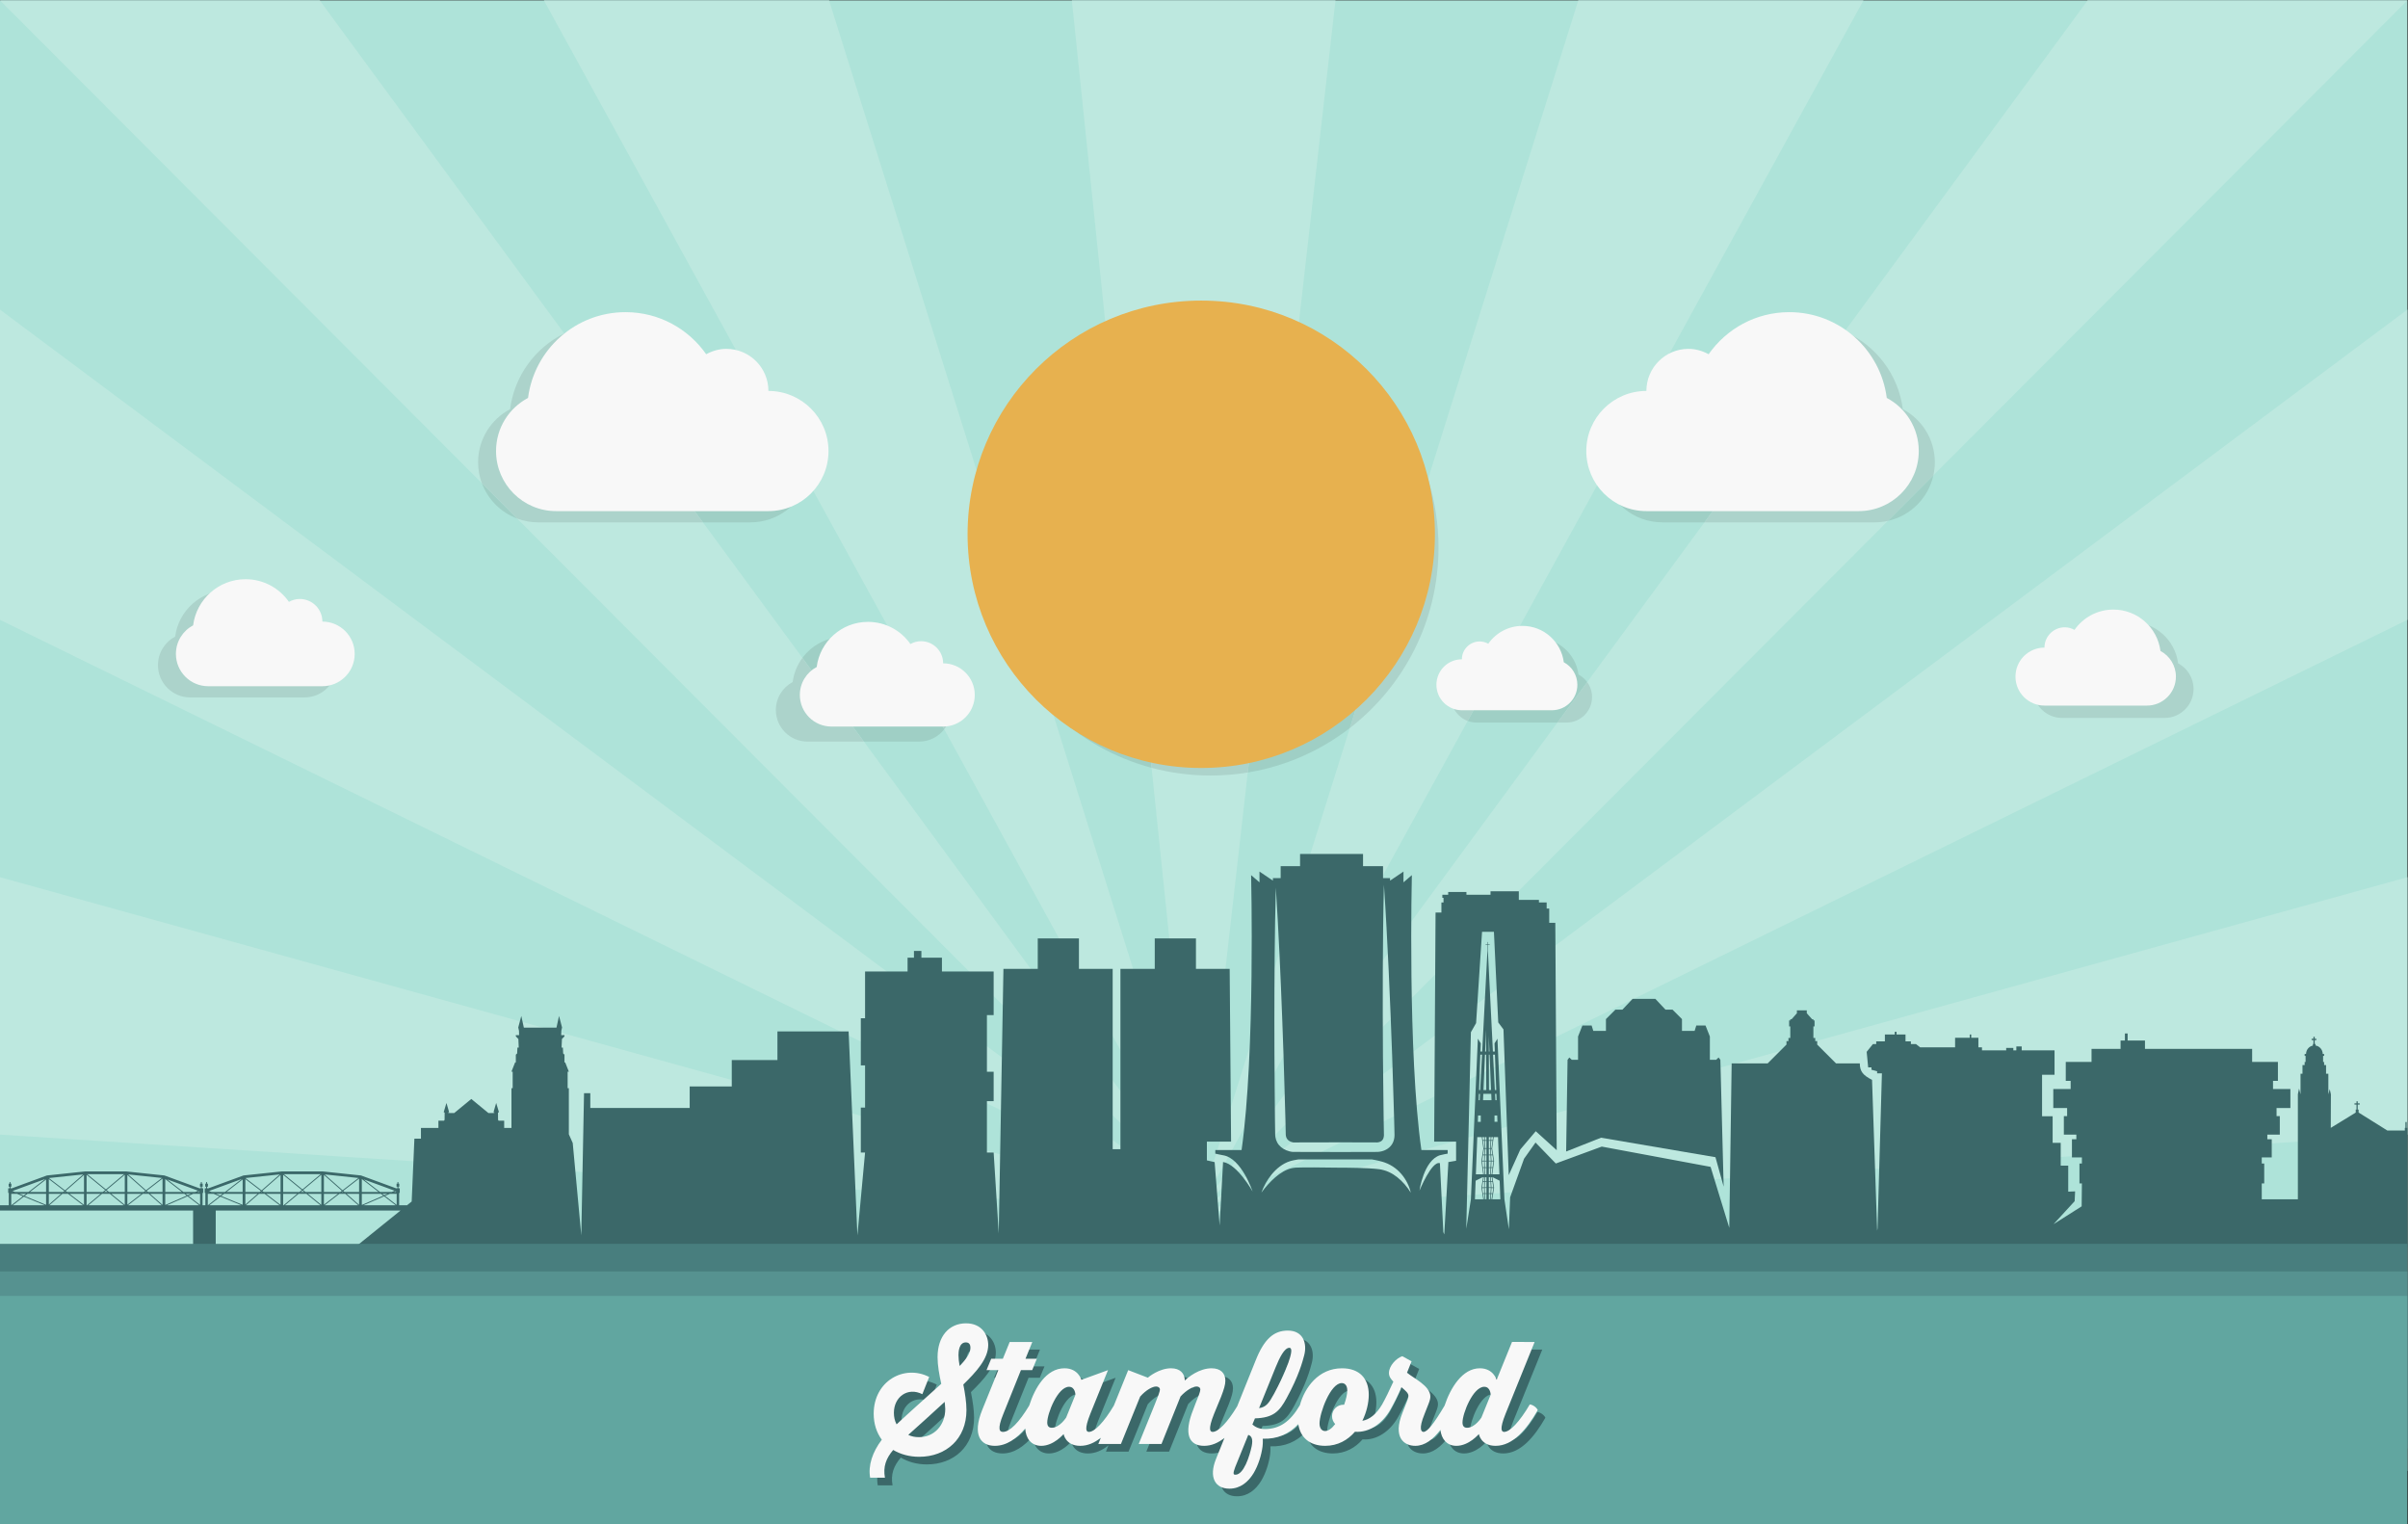 <?xml version="1.0" encoding="UTF-8" standalone="no"?>
<svg
   xmlns:dc="http://purl.org/dc/elements/1.1/"
   xmlns:cc="http://creativecommons.org/ns#"
   xmlns:rdf="http://www.w3.org/1999/02/22-rdf-syntax-ns#"
   xmlns:svg="http://www.w3.org/2000/svg"
   xmlns="http://www.w3.org/2000/svg"
   viewBox="0 0 2106.693 1333.333"
   height="1333.333"
   width="2106.693"
   xml:space="preserve"
   id="svg2"
   version="1.1"><rect x="0" y="0" width="2106.693" height="1333.333" fill="#333333" stroke="none"/><defs
     id="defs6" /><g
     transform="matrix(1.333,0,0,-1.333,0,1333.333)"
     id="g10"><g
       transform="scale(0.1)"
       id="g12"><path
         id="path14"
         style="fill:#aee3d9;fill-opacity:1;fill-rule:nonzero;stroke:none"
         d="m 0,350.609 h 15800 v 9649.39 H 0 Z" /><path
         id="path16"
         style="fill:#bde8df;fill-opacity:1;fill-rule:nonzero;stroke:none"
         d="m 7928.5,2064.82 -2.85,-0.77 -7.41,10.06 4.07,2 6.19,-11.29 m -10.75,-2.98 -9.71,7.25 5.26,2.58 8.65,-8.66 -4.2,-1.17 m -17.76,-4.92 -10.75,2.97 10.75,5.27 10.75,-5.27 -10.75,-2.97 m -21.97,6.09 8.66,8.66 5.27,-2.58 -9.74,-7.25 -4.19,1.17 m -6.56,1.81 6.21,11.29 4.06,-2 -7.4,-10.06 -2.87,0.77 m -7.86,2.19 1.71,15.16 6.24,-3.08 -4.12,-13.13 -3.83,1.05 m 5.54,48.91 10.65,-10.64 -3.85,-12.23 -8.65,6.46 1.85,16.41 m 5.37,47.21 14.92,-27.15 -4.98,-15.81 -12.84,17.46 2.9,25.5 m 31.06,-56.55 -5.58,-7.61 -5.6,7.61 5.6,10.18 5.58,-10.18 m -16.9,-23.02 -4.9,3.67 4.98,9.06 5.32,-5.33 -5.4,-7.4 m 11.32,1.47 5.67,-5.66 -5.67,-4.26 -5.68,4.26 5.68,5.66 m 16.2,2.2 -4.88,-3.67 -5.41,7.4 5.32,5.33 4.97,-9.06 m 4,18.05 L 15800,10000 H 13701.6 L 7915.53,2120.17 7910.55,2135.98 12230.2,10000 H 10358.7 L 7899.99,2169.64 7881.82,2227.46 8765.14,10000 H 7034.82 L 7822.89,2415.2 5441.31,10000 H 3569.74 l 4273.4,-7779.74 5.3,-51.1 L 2098.38,10000 H 0 l 7852.22,-7867.11 2.49,-23.98 L 0,7970.64 V 5934.88 L 7857.07,2086.19 7858.92,2068.3 0,4246 V 2556.82 l 7860.71,-505.61 0.52,-5.02 0.55,4.96 0.97,-0.1 -1.52,-4.86 2.64,4.82 0.85,-0.06 -3.49,-4.76 4.67,4.67 1.47,-0.08 -6.14,-4.59 9,4.41 5.6,-0.38 -14.6,-4.03 38.76,2.5 38.77,-2.5 -14.6,4.03 5.59,0.38 9.01,-4.41 -6.15,4.59 1.47,0.08 4.68,-4.67 -3.51,4.76 0.84,0.06 2.67,-4.82 -1.55,4.86 7862.79,505.77 V 4246 l -7867.45,-2180.04 -4.11,13.13 7871.56,3855.79 v 2035.76 l -7875.96,-5877.59 -3.85,12.23" /><path
         id="path18"
         style="fill:#9fcfc5;fill-opacity:1;fill-rule:nonzero;stroke:none"
         d="m 8189.31,4933.13 325.05,2860.24 c 407.51,-167.83 724.61,-510.43 858.03,-934.46 L 8859.4,5225.15 c -191.75,-148.26 -420.57,-251.03 -670.09,-292.02 m -631.22,30.66 c -248.37,66.3 -471.29,194.91 -651,368.04 l -429.85,1368.98 c 90.19,456.95 388.42,839.08 791.93,1043.73 l 288.92,-2780.75" /><path
         id="path20"
         style="fill:#acd3cb;fill-opacity:1;fill-rule:nonzero;stroke:none"
         d="m 7945.01,4913.28 c -133.8,0 -263.51,17.57 -386.92,50.51 l -288.92,2780.75 c 202.99,102.96 432.65,160.99 675.84,160.99 201.57,0 393.86,-39.88 569.35,-112.16 L 8189.31,4933.13 c -79.51,-13.06 -161.09,-19.85 -244.3,-19.85 m 914.39,311.87 512.99,1633.76 c 44.65,-141.9 68.71,-292.89 68.71,-449.54 0,-481.93 -227.83,-910.6 -581.7,-1184.22 m -1952.31,106.68 c -282.49,272.14 -458.22,654.31 -458.22,1077.54 0,99.71 9.76,197.19 28.37,291.44 l 429.85,-1368.98" /><path
         id="path22"
         style="fill:#e7b14f;fill-opacity:1;fill-rule:nonzero;stroke:none"
         d="m 9417.58,6496.4 c 0,-846.99 -686.65,-1533.57 -1533.57,-1533.57 -846.95,0 -1533.59,686.58 -1533.59,1533.57 0,846.98 686.64,1533.6 1533.59,1533.6 846.92,0 1533.57,-686.62 1533.57,-1533.6" /><path
         id="path24"
         style="fill:#9fcfc5;fill-opacity:1;fill-rule:nonzero;stroke:none"
         d="m 11186.4,6574.68 h -275.5 c -191.9,0 -351.8,137.11 -387.1,318.73 l 243.3,442.88 c 44.5,17.47 93,27.06 143.8,27.06 0,152.44 123.6,276.03 276,276.03 48.3,0 93,-13.49 132.4,-35.23 116.8,166.85 310.1,276.21 529.2,276.21 91.6,0 178.6,-19.05 257.5,-53.41 l -919.6,-1252.27 m 1204.2,9.49 298.6,299.18 c -32.9,-148.76 -149.9,-265.95 -298.6,-299.18" /><path
         id="path26"
         style="fill:#acd3cb;fill-opacity:1;fill-rule:nonzero;stroke:none"
         d="m 12304.2,6574.68 h -1117.8 l 919.6,1252.27 c 204.1,-88.95 353.1,-280.48 382.6,-509.47 124.8,-66.18 210,-197.31 210,-348.47 0,-29.42 -3.3,-58.08 -9.4,-85.66 l -298.6,-299.18 c -27.8,-6.22 -56.7,-9.49 -86.4,-9.49 m -1780.4,318.73 c -4.7,24.47 -7.2,49.74 -7.2,75.6 0,167.03 103.8,309.81 250.5,367.28 l -243.3,-442.88" /><path
         id="path28"
         style="fill:#9fcfc5;fill-opacity:1;fill-rule:nonzero;stroke:none"
         d="m 4925.51,6574.68 h -311.97 l -910.27,1239.66 c 85.82,42.28 182.42,66.02 284.61,66.02 219.13,0 412.44,-109.36 529.23,-276.21 39.46,21.74 84.14,35.23 132.36,35.23 152.45,0 276.04,-123.59 276.04,-276.03 34.37,0 67.71,-4.4 99.5,-12.67 l 276,-502.46 c -51.02,-158.69 -199.86,-273.54 -375.5,-273.54 m -1531.53,24.9 c -106.84,39.99 -191.69,124.98 -231.48,231.92 l 231.48,-231.92" /><path
         id="path30"
         style="fill:#acd3cb;fill-opacity:1;fill-rule:nonzero;stroke:none"
         d="M 4613.54,6574.68 H 3532.19 c -48.62,0 -95.2,8.8 -138.21,24.9 L 3162.5,6831.5 c -15.93,42.81 -24.64,89.15 -24.64,137.51 0,151.16 85.13,282.29 209.98,348.47 28.14,218.7 165.35,403.23 355.43,496.86 l 910.27,-1239.66 m 687.47,273.54 -276,502.46 c 169.61,-44.09 294.84,-198.27 294.84,-381.67 0,-42.14 -6.6,-82.72 -18.84,-120.79" /><path
         id="path32"
         style="fill:#9fcfc5;fill-opacity:1;fill-rule:nonzero;stroke:none"
         d="M 6032.69,5136.06 H 5669.9 l -403.4,549.38 c 61.83,83.47 160.97,137.61 272.89,137.61 115.26,0 216.97,-57.56 278.43,-145.34 20.76,11.43 44.26,18.53 69.65,18.53 18.13,0 35.48,-3.32 51.47,-9.38 l 258.14,-469.94 c -37.94,-49.18 -97.47,-80.86 -164.39,-80.86" /><path
         id="path34"
         style="fill:#acd3cb;fill-opacity:1;fill-rule:nonzero;stroke:none"
         d="m 5669.9,5136.06 h -370.29 c -114.56,0 -207.47,92.88 -207.47,207.46 0,79.55 44.79,148.53 110.49,183.37 7.58,58.89 30.18,113.07 63.87,158.55 l 403.4,-549.38 m 527.18,80.86 -258.14,469.94 c 54.8,-20.78 93.75,-73.76 93.75,-135.85 114.58,0 207.49,-92.89 207.49,-207.49 0,-47.66 -16.08,-91.57 -43.1,-126.6" /><path
         id="path36"
         style="fill:#acd3cb;fill-opacity:1;fill-rule:nonzero;stroke:none"
         d="M 14206.4,5291.13 H 13534 c -105,0 -190.3,85.2 -190.3,190.3 0,105.1 85.3,190.3 190.3,190.3 0,73.56 59.7,133.2 133.3,133.2 23.2,0 44.8,-6.5 63.8,-16.99 56.4,80.51 149.7,133.3 255.4,133.3 158.6,0 289.2,-118.47 308.9,-271.63 60.2,-31.94 101.3,-95.23 101.3,-168.18 0,-105.1 -85.2,-190.3 -190.3,-190.3" /><path
         id="path38"
         style="fill:#acd3cb;fill-opacity:1;fill-rule:nonzero;stroke:none"
         d="m 1998.12,5425.69 h -749.26 c -117.1,0 -212.06,94.93 -212.06,212.05 0,81.29 45.78,151.8 112.93,187.39 21.95,170.69 167.5,302.69 344.18,302.69 117.83,0 221.78,-58.82 284.58,-148.53 21.22,11.68 45.24,18.93 71.19,18.93 81.97,0 148.44,-66.45 148.44,-148.43 117.1,0 212.04,-94.94 212.04,-212.05 0,-117.12 -94.94,-212.05 -212.04,-212.05" /><path
         id="path40"
         style="fill:#f8f8f8;fill-opacity:1;fill-rule:nonzero;stroke:none"
         d="m 12383.2,7391.22 c -40.8,317.43 -311.5,562.88 -640,562.88 -219.1,0 -412.4,-109.36 -529.2,-276.21 -39.5,21.73 -84.2,35.22 -132.4,35.22 -152.4,0 -276,-123.58 -276,-276.03 -217.8,0 -394.4,-176.56 -394.4,-394.34 0,-217.78 176.6,-394.33 394.4,-394.33 h 1393.3 c 217.8,0 394.3,176.55 394.3,394.33 0,151.16 -85.1,282.3 -210,348.48" /><path
         id="path42"
         style="fill:#f8f8f8;fill-opacity:1;fill-rule:nonzero;stroke:none"
         d="m 5043.24,7437.08 c 0,152.45 -123.58,276.03 -276.03,276.03 -48.23,0 -92.91,-13.49 -132.37,-35.22 -116.78,166.85 -310.09,276.21 -529.22,276.21 -328.56,0 -599.21,-245.45 -640.04,-562.88 -124.86,-66.18 -209.98,-197.32 -209.98,-348.48 0,-217.78 176.55,-394.33 394.33,-394.33 h 1393.31 c 217.79,0 394.35,176.55 394.35,394.33 0,217.78 -176.56,394.34 -394.35,394.34" /><path
         id="path44"
         style="fill:#f8f8f8;fill-opacity:1;fill-rule:nonzero;stroke:none"
         d="m 6190.1,5649.59 c 0,80.21 -64.99,145.23 -145.21,145.23 -25.39,0 -48.9,-7.1 -69.66,-18.53 -61.45,87.79 -163.16,145.34 -278.43,145.34 -172.89,0 -315.27,-129.16 -336.76,-296.16 -65.69,-34.84 -110.48,-103.82 -110.48,-183.37 0,-114.57 92.89,-207.47 207.47,-207.47 h 733.07 c 114.59,0 207.49,92.9 207.49,207.47 0,114.6 -92.9,207.49 -207.49,207.49" /><path
         id="path46"
         style="fill:#f8f8f8;fill-opacity:1;fill-rule:nonzero;stroke:none"
         d="m 14179.5,5730.71 c -19.7,153.17 -150.3,271.62 -308.9,271.62 -105.7,0 -199,-52.77 -255.3,-133.29 -19.1,10.49 -40.6,17 -63.9,17 -73.6,0 -133.2,-59.64 -133.2,-133.21 -105.1,0 -190.3,-85.19 -190.3,-190.3 0,-105.1 85.2,-190.3 190.3,-190.3 h 672.4 c 105.1,0 190.3,85.2 190.3,190.3 0,72.96 -41.1,136.23 -101.4,168.18" /><path
         id="path48"
         style="fill:#f8f8f8;fill-opacity:1;fill-rule:nonzero;stroke:none"
         d="m 2115.85,5923.52 c 0,81.99 -66.47,148.43 -148.44,148.43 -25.94,0 -49.96,-7.25 -71.18,-18.93 -62.8,89.72 -166.76,148.53 -284.59,148.53 -176.68,0 -322.23,-131.99 -344.18,-302.69 -67.14,-35.58 -112.92,-106.1 -112.92,-187.4 0,-117.1 94.94,-212.04 212.05,-212.04 h 749.26 c 117.1,0 212.05,94.94 212.05,212.04 0,117.12 -94.95,212.06 -212.05,212.06" /><path
         id="path50"
         style="fill:#9fcfc5;fill-opacity:1;fill-rule:nonzero;stroke:none"
         d="m 10221.8,5260.99 h -530.81 c -20.46,0 -40.05,3.67 -58.17,10.39 l 241.69,439.98 c 50.16,62.85 127.29,103.22 213.99,103.22 139.3,0 254,-104.08 271.4,-238.65 22.5,-11.95 42,-28.89 56.9,-49.35 l -195,-265.59" /><path
         id="path52"
         style="fill:#acd3cb;fill-opacity:1;fill-rule:nonzero;stroke:none"
         d="m 10281.7,5260.99 h -59.9 l 195,265.59 c 20.2,-27.6 32.1,-61.6 32.1,-98.4 0,-92.34 -74.9,-167.19 -167.2,-167.19 m -648.88,10.39 c -63.66,23.62 -109.03,84.91 -109.03,156.8 0,92.33 74.86,167.19 167.2,167.19 0,64.63 52.38,117.02 116.99,117.02 20.47,0 39.41,-5.71 56.13,-14.92 3.32,4.74 6.79,9.37 10.4,13.89 l -241.69,-439.98" /><path
         id="path54"
         style="fill:#f8f8f8;fill-opacity:1;fill-rule:nonzero;stroke:none"
         d="m 9594.64,5676.06 c 0,64.64 52.39,117.04 117.02,117.04 20.46,0 39.39,-5.73 56.13,-14.94 49.53,70.74 131.49,117.11 224.35,117.11 139.36,0 254.06,-104.07 271.36,-238.64 53,-28.08 89,-83.66 89,-147.75 0,-92.34 -74.8,-167.19 -167.1,-167.19 h -590.76 c -92.33,0 -167.19,74.85 -167.19,167.19 0,92.34 74.86,167.18 167.19,167.18" /><path
         id="path56"
         style="fill:#3b6869;fill-opacity:1;fill-rule:nonzero;stroke:none"
         d="m 9793.76,2132.29 12.15,76 -6.57,40.94 -0.07,2.21 h -0.3 l -4.14,25.75 h 2.13 l 45.59,-22.8 4.58,-122.1 z m -9.52,0 2.23,35.5 8.48,0.02 -5.66,-35.52 z m -12.78,39.92 v 34.88 l 13.03,-0.46 -2.17,-34.38 z m 8.34,-39.92 h -8.34 v 35.47 l 10.58,0.03 z m -23.85,388.35 -9.62,0.21 -1.06,19.51 h 10.68 z m 0,-52.71 h -6.83 l -2.55,48.47 9.38,-0.21 z m 0,-42.19 -9.13,-0.04 2.3,37.8 h 6.83 z m 0,-39.9 h -11.56 l 2.16,35.42 9.4,0.04 z m 0,-43.42 -9.56,0.22 -2.01,38.77 11.57,0.01 z m 0,-46 h -7.18 l -2.16,41.78 9.34,-0.22 z m 0,-46.01 -8.98,0.35 1.68,26.43 h 7.3 z m 0,-38.94 -11.51,-0.4 2.24,35.26 9.27,-0.35 z m 0,-39.24 -9.42,0.02 -2.15,34.38 11.57,0.4 z m 0,-39.94 h -6.89 l -2.23,35.5 9.12,-0.03 z m -16.37,0 -5.67,35.52 8.46,-0.02 2.25,-35.5 z m -59.31,0 4.57,122.1 45.6,22.8 h 3.57 l -4.13,-25.75 h -0.27 l -0.09,-2.21 -6.57,-40.94 12.14,-76 z m 15.3,408.07 h 29.98 l 10.01,-74.64 -12.59,-82.07 11.35,-87.23 h -47.89 z m 5.31,141.95 h 17.71 v -41.39 h -19.25 z m 5.32,141.95 h 7.35 l -2.11,-41.41 h -6.78 z m 9.63,257.25 h 10.93 l -11.9,-232.13 h -7.73 z m 25.01,-541.15 1.03,-19.42 -9.26,0.19 -2.6,19.23 z m -1.1,-72.43 -6.54,48.74 8.9,-0.19 2.58,-48.55 z m 2.63,-42.26 -8.49,-0.04 5.82,37.89 h 4.96 z m -14.59,-39.83 5.76,37.58 0.01,-2.22 8.55,0.05 -2.15,-35.41 z m 12.16,-4.43 1.98,-38.66 -9.19,0.2 -5.01,38.46 z m -1.15,-84.99 -5.47,42.09 8.83,-0.21 2.16,-41.88 z m -4.45,-45.16 4.17,25.93 h 5.69 l -1.67,-26.23 z m 7.76,-79.01 h -8.56 v -2.23 l -5.74,36.04 12.13,0.42 z m -2.11,38.66 -12.19,-0.41 5.82,36.36 8.62,-0.35 z m -4.72,613.35 h 52.13 l 1.77,-41.41 h -55.67 z m 11.07,257.25 h 7.61 l 0.83,-232.13 h -18.43 z m 7.02,163.1 0.51,-142.37 h -6.63 z m 22.26,-142.37 h -4.01 l -0.38,103.75 z m 10.71,-252.86 h -13.8 l -0.84,232.13 h 4.81 z m 12.52,-309.02 -2.58,-19.23 -9.29,-0.19 1.03,19.42 z m 12.71,541.15 8.71,-232.13 h -9.2 l -11.89,232.13 z m 11.21,-298.66 h -8.3 l -2.12,41.41 h 8.86 z m 5.3,-141.93 h -19.27 v 41.39 h 17.73 z m -37.72,-363.73 4.16,-25.93 -8.18,-0.3 -1.67,26.23 z m -3.64,61.11 8.85,0.21 -5.5,-42.09 h -5.51 z m 14.43,43.11 -5.01,-38.46 -9.21,-0.2 2.01,38.66 z m -12.22,4.43 -2.16,35.41 8.54,-0.05 0.01,2.22 5.78,-37.58 z m -4.74,82.09 2.57,48.55 8.91,0.19 -6.54,-48.74 z m 0.02,-4.41 h 4.96 l 5.81,-37.89 -8.5,0.04 z m -1.89,-42.26 2.15,-35.42 h -13 v 35.48 z m -2.56,42.24 2.29,-37.8 -10.58,0.05 v 37.75 z m -8.29,57.12 v 19.74 h 12.12 l -1.05,-19.51 z m 10.83,-4.22 -2.55,-48.47 h -8.28 v 48.25 z m 0.2,-173.76 -11.03,-0.26 v 39.04 l 13.02,-0.01 z m -0.31,-96.31 2.24,-35.26 -12.96,0.44 v 34.39 z m -10.72,50.09 v 41.53 l 10.8,0.25 -2.15,-41.78 z m 8.76,-19.23 1.68,-26.43 -10.44,-0.41 v 26.84 z m 8.66,-66.28 -2.26,35.6 8.6,0.35 5.84,-36.36 z m -2.12,-38.66 2.17,34.23 12.14,-0.42 -5.76,-36.04 v 2.23 z m 54.22,124.17 h -46.43 l 11.36,87.23 -12.62,82.07 10.04,74.64 h 28.52 z m -670.17,-19.23 c -17.44,13.67 -36.06,25.47 -55.83,34.33 -9.82,4.47 -19.91,8.26 -30.21,11.18 -5.1,1.56 -10.26,2.87 -15.46,4 -2.65,0.61 -5.17,1.11 -7.54,1.51 l -8.56,1.44 -16.69,1.86 c -5.72,0.66 -11.53,1.19 -17.33,1.67 -11.62,0.92 -23.38,1.64 -35.16,2.4 -23.59,1.24 -47.4,2.17 -71.26,2.77 -47.81,1.29 -95.64,1.58 -143.98,1.73 -49.03,0 -97.25,1.6 -145.1,1.66 -23.93,0.34 -47.78,0.02 -71.65,-0.28 l -35.71,-0.9 -9.04,-0.35 -4.58,-0.17 -3.7,-0.25 c -5,-0.42 -10.03,-1.15 -15.08,-2.02 -20.23,-3.57 -40.3,-11.67 -59.44,-22.19 -19.08,-10.69 -37.3,-23.83 -54.29,-38.54 -17.11,-14.64 -33.13,-30.72 -48.32,-47.62 -15.16,-16.96 -29.67,-34.63 -42.98,-53.25 15.06,42.27 37.56,82.73 67.51,119.63 15.17,18.3 32.3,35.86 52.63,51.11 20.19,15.36 43.83,28.42 70.72,36.63 6.7,2.08 13.62,3.72 20.65,5.02 l 19.01,3.47 c 4,0.72 7.96,1.35 11.95,2.01 h 483.4 c 8.2,-1.38 16.38,-2.9 24.59,-4.59 6.24,-1.31 12.45,-2.61 18.72,-4.1 3.11,-0.71 6.24,-1.48 9.34,-2.31 l 9.79,-2.64 9.18,-2.66 c 3.52,-1.01 6.82,-2.11 9.98,-3.2 6.41,-2.22 12.72,-4.64 18.88,-7.34 12.3,-5.41 23.95,-11.75 34.92,-18.74 21.9,-14.09 40.86,-30.96 56.68,-49.41 15.94,-18.4 28.92,-38.29 39.37,-58.91 10.38,-20.63 18.51,-42.06 23.09,-63.97 -24.02,38.65 -53.79,73.4 -88.5,101.02 z m -806.28,1246.99 c 0.37,72.58 0.47,145.18 1.48,217.77 0.87,72.6 1.38,145.2 2.84,217.82 1.15,72.59 2.62,145.2 4.71,217.82 4.83,-72.51 9.04,-145.03 12.91,-217.57 4.21,-72.52 7.46,-145.07 11.06,-217.6 3.72,-72.53 6.55,-145.08 9.67,-217.62 3.06,-72.53 6.28,-145.07 8.67,-217.63 l 7.78,-217.65 c 2.67,-72.55 4.36,-145.1 6.59,-217.65 l 6.33,-217.66 1.22,-54.45 0.6,-27.2 0.33,-13.28 c 0.04,-1.02 0.06,-2.56 0.13,-3.1 l 0.16,-2.15 c 0.17,-1.66 0.36,-3.28 0.62,-4.83 2.12,-12.72 7.44,-22.32 16.26,-29.61 4.42,-3.68 9.86,-6.82 16.07,-9.33 3.09,-1.27 6.39,-2.31 9.71,-3.19 1.67,-0.43 3.35,-0.8 4.95,-1.11 l 2.33,-0.38 0.07,-0.02 314.94,0.68 158.57,-0.41 76.94,-0.2 c 3.18,0.17 7.68,0.9 11.42,1.94 3.84,1.02 7.39,2.42 10.52,4.06 6.25,3.32 10.82,7.45 14.34,13.16 3.55,5.67 5.92,13.13 6.84,21.73 0.22,2.14 0.38,4.35 0.46,6.6 l 0.02,1.73 v 0.42 l 0.02,0.08 -0.02,0.89 -0.1,4.4 -0.29,17.58 -1.24,70.35 -1.72,140.74 -3.07,281.46 -1.22,281.48 c -0.52,93.82 0.23,187.67 0.28,281.52 0.95,187.68 2.37,375.37 7.3,563.12 12.9,-187.44 22.3,-374.96 31.21,-562.48 4.03,-93.77 8.75,-187.54 12.21,-281.3 l 10.72,-281.32 8.87,-281.36 4.26,-140.7 1.74,-70.34 0.43,-17.58 0.11,-4.41 0.01,-2.98 -0.02,-2.69 c -0.09,-3.61 -0.3,-7.26 -0.68,-10.95 -1.51,-14.71 -5.63,-30.5 -14.74,-45.51 -8.92,-14.98 -23.33,-28.37 -39.83,-36.98 -8.24,-4.38 -16.87,-7.72 -25.64,-10.15 -8.91,-2.42 -17.46,-4.01 -27.48,-4.67 -1.44,-0.09 -2.37,-0.16 -4.82,-0.18 h -2.49 l -4.96,-0.01 -9.9,-0.03 -19.81,-0.05 -39.67,-0.1 -158.57,-0.43 -317.24,0.69 -2.07,0.02 -1.17,0.13 -3.75,0.4 -2.81,0.42 -5.21,0.9 c -3.36,0.67 -6.64,1.42 -9.89,2.27 -6.47,1.74 -12.79,3.82 -18.99,6.36 -12.35,5.06 -24.3,11.88 -34.75,20.69 -10.48,8.73 -19.29,19.42 -25.44,30.89 -6.27,11.44 -9.91,23.49 -11.75,35.12 -0.46,2.94 -0.79,5.84 -1.04,8.72 l -0.32,4.65 -0.12,3.68 -0.22,13.9 -0.43,27.22 -0.8,54.43 -1.89,217.75 c -0.49,72.59 -1.52,145.15 -1.59,217.74 l -0.43,217.76 c -0.33,72.57 0.15,145.17 0.48,217.77 z m -5761.04,-1428.44 -76.26,59.02 31.03,13.43 h 45.23 z m -218.78,-2.66 136.42,59.04 76.28,-59.04 z m -9.89,75.11 h 125.54 l 15.36,-11.88 -140.9,-61 z m 0,97.17 109.81,-84.98 h -109.81 z m 168.37,-97.17 -21.36,-9.23 -11.95,9.23 z m 47.25,20.46 -19.1,-8.27 h -77.19 l -106.83,82.68 z m 8.99,-3.27 v -5 h -13.03 l 12.22,5.3 z m -242.51,-5 h -95.52 l -8.44,7.46 103.96,80.29 z m 0,-84.45 -81.73,72.26 h 81.73 z m -226.66,-2.85 97.27,75.11 h 38.92 l 84.97,-75.11 z m -4.24,75.11 h 91.97 l -91.97,-71.02 z m 0,124.17 117.83,-104.2 -10.09,-7.78 h -107.74 z m 126.64,-111.98 h -9.36 l 5.01,3.87 z m 100.07,91.88 -104.21,-80.48 -117.45,103.83 z m -243.71,-91.88 h -103.35 l -15.93,13.04 119.28,99.92 z m 0,-84.56 -88.46,72.37 h 88.46 z m -116.35,-2.74 h -1.79 -14.32 -1.8 -104.81 l 89.68,75.11 h 51.76 l 91.8,-75.11 z m -134.26,0 v 75.11 h 92.18 l -89.68,-75.11 z m 0,200.29 122.22,-100.01 -15.5,-12.98 h -106.72 z m 126.8,-103.75 11.29,-9.24 h -22.33 z m -10.45,107.51 h 1.8 14.32 1.79 111.83 l -119.33,-99.96 -122.16,99.96 z m -133.34,-116.75 h -110.71 l -9.16,7.01 119.87,105.01 z m 0,-84.66 -94.77,72.47 h 94.77 z m -227.52,-2.64 85.75,75.11 h 37.39 l 98.25,-75.11 z m -3.38,75.11 h 80.34 l -80.34,-70.39 z m 0,96.74 101.86,-77.87 -7.61,-6.68 h -94.25 z m 110.58,-84.55 h -7.55 l 3.53,3.1 z m 115.18,115.23 -119.42,-104.62 -105.81,80.88 z m -243.67,-115.23 h -106.27 l 106.27,82.14 z m 0,-84.16 -140.38,57.79 18.36,14.18 h 122.02 z m -219.22,-3.14 73.37,56.71 137.75,-56.71 z m -9.44,75.11 h 38.09 l 38.5,-15.83 -76.59,-59.21 z m 4.05,14.03 4.45,-1.84 H 1368 Z m 93.04,-14.03 -15.02,-11.61 -28.24,11.61 z m 126.03,97.42 -110.25,-85.23 h -88.62 l -15.92,6.56 z m -273.69,-169.87 -76.26,59.02 31.01,13.43 h 45.25 z m -218.79,-2.66 136.43,59.04 76.29,-59.04 z m -9.88,75.11 h 125.53 l 15.37,-11.88 -140.9,-61 z m 0,97.17 109.8,-84.98 h -109.8 z m 168.37,-97.17 -21.36,-9.23 -11.94,9.23 z m 47.26,20.46 -19.11,-8.27 h -77.19 l -106.82,82.68 z m 8.98,-3.27 v -5 h -13.04 l 12.22,5.3 z m -242.5,-5 h -95.531 l -8.437,7.46 103.968,80.29 z m 0,-84.45 -81.757,72.26 h 81.757 z m -226.675,-2.85 97.273,75.11 h 38.914 l 84.958,-75.11 z m -4.239,75.11 h 91.969 l -91.969,-71.02 z m 0,124.17 117.828,-104.2 -10.082,-7.78 H 835.906 Z m 126.649,-111.98 h -9.371 l 4.996,3.87 z m 100.065,91.88 -104.222,-80.48 -117.441,103.83 z M 818.895,2180.38 H 715.559 l -15.934,13.04 119.27,99.92 z m 0,-84.56 -88.446,72.37 h 88.446 z m -116.336,-2.74 h -1.793 -14.321 -1.789 -104.816 l 89.68,75.11 h 51.75 l 91.804,-75.11 z m -134.254,0 v 75.11 h 92.168 l -89.68,-75.11 z m 0,200.29 122.215,-100.01 -15.497,-12.98 H 568.305 Z m 126.793,-103.75 11.293,-9.24 h -22.332 z m -10.442,107.51 h 1.789 14.321 1.793 111.828 l -119.332,-99.96 -122.157,99.96 z M 551.305,2180.38 H 440.598 l -9.153,7.01 119.86,105.01 z m 0,-84.66 -94.778,72.47 h 94.778 z m -227.512,-2.64 85.742,75.11 h 37.391 l 98.246,-75.11 z m -3.395,75.11 h 80.36 l -80.36,-70.39 z m 0,96.74 101.872,-77.87 -7.606,-6.68 h -94.266 z m 110.594,-84.55 h -7.551 l 3.516,3.1 z m 115.184,115.23 -119.434,-104.62 -105.804,80.88 z M 302.5,2180.38 H 196.227 l 106.273,82.14 z m 0,-84.16 -140.383,57.79 18.356,14.18 H 302.5 Z m -219.215,-3.14 73.356,56.71 137.75,-56.71 z m -9.453,75.11 h 38.086 l 38.508,-15.83 -76.594,-59.21 z m 4.062,14.03 4.441,-1.84 h -4.441 z m 93.04,-14.03 -15.036,-11.61 -28.238,11.61 z m 126.023,97.42 -110.258,-85.23 H 98.078 l -15.914,6.56 z M 15795.5,2601.02 v 38.49 h -8.3 v -38.49 h -3.8 v -17.37 h -114.7 l -188.7,118.13 v 19.26 h -5.8 v 32.81 h 12.9 v 8.32 h -12.9 v 13.22 h -8.1 v -13.22 h -13.3 v -8.32 h 13.3 v -32.81 h -5 v -19.6 l -163.8,-100.23 0.8,220.22 -7.6,33.94 -9.1,-33.94 v 135.08 h -15 v 56.63 h -12.7 v 20.19 h -6.8 v 40.19 h 6.8 v 12.46 h -9.1 c -0.5,28.25 -20.7,51.42 -46.9,55.39 v 10.28 h -5.7 v 25.48 h 10.8 v 8.48 h -10.8 v 13.02 h -8.5 v -13.02 h -11.9 v -8.48 h 11.9 v -25.48 h -3.9 v -10.63 c -25.1,-4.93 -44.2,-27.61 -44.7,-55.04 h -9.1 v -12.46 h 6.2 v -40.19 h -6.2 v -20.19 h -14.2 v -56.63 h -12.8 v -135.08 l -9.8,37.73 -7.6,-37.73 v -689.14 h -237 v 104.14 h 16.1 v 130.87 h -16.1 v 40.07 h 65.5 v 119.3 h -29 v 30.25 h 81.9 v 121.09 h -21.3 v 53.42 h 90.8 v 124.62 h -114 v 53.42 h 32.1 v 124.64 h -169.2 v 85.46 h -703.3 v 54.75 H 13964 v 46.31 h -17.8 v -46.31 h -28.5 v -54.75 h -190.6 v -85.46 H 13558 v -124.64 h 32.1 v -53.42 h -114 v -124.62 h 90.8 v -53.42 h -21.4 v -121.09 h 81.9 v -30.25 h -28.9 v -119.3 h 65.4 v -40.07 h -16 v -130.87 h 16 l -1.6,-150.22 -184.3,-116.73 138.3,150.52 3,64.5 -45.1,-2.06 v 73.71 97.23 h -49.4 v 73.7 75.85 h -53 v 73.7 100.79 h -69.4 v 73.71 124.65 73.71 h 73.7 8.2 v 104.34 56.11 h -215.5 v 25.49 h -35.3 v -25.49 h -19.6 v 15.68 h -47 v -15.68 h -158.8 v 19.61 h -23.6 v 62.73 h -47 v 21.57 h -9.8 v -21.57 h -96.1 v -62.73 h -229.2 l -27.6,21.55 h -33.3 v 17.65 h -35.3 v 45.1 h -58.8 v 17.64 h -11.8 v -17.64 h -64.7 v -45.1 h -56.9 v -17.65 h -21.5 l -41.2,-50.95 9.8,-101.97 h 21.6 v -15.67 l 37.2,-9.8 v -13.74 h 31.4 l -28.7,-1016.11 -2.5,-16.37 -33.6,989.69 c -58.6,30.04 -80.1,54.61 -80.2,107.94 h -156.1 l -123.6,123.64 v 22.74 h -12.9 v 20.48 h -12.1 v 75.85 h 7.6 v 39.41 h -7.6 v 7.59 h -8.3 l -35.1,39.43 v 18.97 h -64.9 v -18.97 l -35,-39.43 h -8.4 v -7.59 h -7.6 v -39.41 h 7.6 v -75.85 h -12.1 v -20.48 h -12.9 v -22.74 l -123.6,-123.64 h -236.2 l -15.6,-1079.2 -122.7,400.28 -714.2,133.06 -301.6,-110.9 -133.1,137.52 -75.4,-106.45 -91.34,-253.01 -8.32,-209.71 -29.11,196.58 -7.12,164.13 -38.6,890.07 -19.21,-31.04 2,-53.21 h -12.7 l -32.93,660.78 v 39.3 h 11.84 v 3.32 h -11.84 v 15.17 h -2.95 v -15.17 h -11.82 v -3.32 h 11.82 v -38.08 l -34.39,-662 h -11.23 l 1.99,53.21 -19.21,31.04 -38.59,-890.07 -7.1,-164.13 -30.37,-193.52 30.37,1290.03 34.12,59.91 39.07,598.94 h 77.9 l 28.36,-594.35 34.37,-46.25 34.5,-956.1 76.08,168.45 101.31,119.79 137.5,-124.57 -9.2,1491.98 h -40 v 67.54 26.09 h -16.8 v 39.91 h -50.7 v 16.87 h -131.98 v 56.81 h -185.75 v -23.03 h -158.09 v 18.43 h -119.71 v -18.43 h -38.39 v -19.95 h 7.68 v -30.7 h -13.81 v -39.91 -26.09 h -38.38 l -9.21,-1503.36 h 88.66 55.27 v -55.29 -23.51 -46.61 l -45.94,-7.88 c -1.59,-0.27 -3.26,-0.56 -4.99,-0.85 v -7.33 l -26.59,-467.41 -6.15,15.38 -22.55,452.03 c -53.3,17.67 -134.16,-180.22 -134.16,-180.22 0,0 27.42,197.85 134.16,232.3 12.4,3.99 50.95,10.59 50.95,10.59 v 23.51 h -172.4 c -90.53,635.01 -62.66,1804.1 -62.66,1804.1 l -55.09,-47.23 c 0.08,45.34 0.25,70.73 0.25,70.73 l -88.16,-59.55 V 4240 h -46.02 v 78.35 H 8945.9 v 80.32 h -413.33 v -80.32 H 8405.26 V 4240 h -50.94 v -16.46 l -88.17,59.55 c 0,0 0.18,-25.39 0.26,-70.73 l -55.09,47.23 c 0,0 27.84,-1169.09 -62.66,-1804.1 h -172.41 v -23.51 c 0,0 38.09,-8.6 50.94,-10.61 121.45,-18.75 193.92,-238.17 193.92,-238.17 0,0 -99.16,179.12 -193.92,193.94 l -22.53,-416.88 -32.78,416.06 c -3.58,0.78 -6.35,1.41 -7.84,1.75 l -43.07,9.74 v 44.17 23.51 55.29 h 55.28 103.5 l -9.22,1133.72 h -221.35 v 199.81 H 7578.87 V 3644.5 H 7353.6 V 2461.36 h -50.92 V 3644.5 h -221.37 v 199.81 H 6810.99 V 3644.5 h -225.26 l -30.81,-1736.43 -33.36,531.11 h -44.19 v 337.1 h 44.19 v 192.97 h -44.19 v 371.98 h 44.19 v 285.97 h -339.44 v 90.67 h -134.84 v 44.16 h -48.82 v -44.16 h -41.85 v -90.67 h -278.99 v -306.89 h -27.9 v -309.22 h 27.9 v -276.66 h -27.9 v -295.25 h 27.9 l -50.3,-543.42 -57.69,1338.38 H 5102.45 V 3046.08 H 4802.74 V 2872.73 H 4526.55 V 2731.7 h -652.3 v 96.95 h -41.13 l -17.98,-932.89 -56.17,606.05 -25.48,57.34 v 302.58 h -7.95 v 108.3 h 7.95 l -23.88,60.55 h -4.79 v 50.95 l -8.75,7.99 -1.6,38.21 h -8.76 l 2.39,56.54 16.72,17.52 v 7.97 h -21.5 l 0.8,28.65 4.77,21.52 -19.89,75.66 -16.73,-76.46 h -56.55 -101.13 -56.54 l -16.72,76.46 -19.92,-75.66 4.78,-21.52 0.8,-28.65 h -21.5 v -7.97 l 16.72,-17.52 2.39,-56.54 h -8.76 l -1.6,-38.21 -8.75,-7.99 v -50.95 h -4.78 l -23.89,-60.55 h 7.96 v -108.3 h -7.96 v -261.2 h -47.79 v 47.8 h -36.53 l -3.69,5.43 -0.38,47.12 6.15,3.81 -18.11,59.92 -17.51,-60.55 5.57,-1.59 v -3.79 l -39.03,-0.19 -112.08,92.22 v 0.17 l -0.09,-0.08 -0.1,0.08 -0.01,-0.17 -112.09,-92.22 -39.02,0.19 v 3.79 l 5.59,1.59 -17.53,60.55 -18.11,-59.92 6.17,-3.81 -0.39,-47.12 -3.69,-5.43 h -36.73 v -47.8 h -114.68 v -70.05 h -43.01 l -17.84,-412.59 -30.73,-24.81 h -51.56 v 81.22 h 4.04 v 30.26 h -8.96 v 10.33 h 5.82 v 19.82 h -5.82 v 10.64 h -6.26 v -10.64 h -5.82 v -19.82 h 5.82 v -10.33 h -8.99 l -230.13,84.31 -0.89,0.09 -250.96,26.44 H 1990.88 1976.56 1850 l -250.98,-26.44 -0.89,-0.09 -230.13,-84.31 h -8.98 v 10.33 h 5.82 v 19.82 h -5.82 v 10.64 h -6.27 v -10.64 h -5.81 v -19.82 h 5.81 v -10.33 h -8.94 v -30.26 h 4.02 v -81.22 h -18.34 v 81.22 h 4.02 v 30.26 h -8.94 v 10.33 h 5.82 v 19.82 h -5.82 v 10.64 h -6.27 v -10.64 h -5.81 v -19.82 h 5.81 v -10.33 h -8.98 l -230.14,84.31 -0.88,0.09 -250.956,26.44 H 700.766 686.445 559.883 l -250.973,-26.44 -0.879,-0.09 -230.137,-84.31 h -8.98 v 10.33 h 5.812 v 19.82 h -5.812 v 10.64 h -6.274 v -10.64 h -5.82 v -19.82 h 5.82 v -10.33 h -8.938 v -30.26 h 4.02 v -81.22 H 0 v -34.52 h 1267.29 v -239.57 h 148.56 v 239.57 H 2628.4 L 2331.61,1818.99 H 15800 v 313.3 441.55 9.81 17.37 h -4.5" /><path
         id="path58"
         style="fill:#3b6869;fill-opacity:1;fill-rule:nonzero;stroke:none"
         d="m 9083.09,2555.35 v -0.21 0.21" /><path
         id="path60"
         style="fill:#3b6869;fill-opacity:1;fill-rule:nonzero;stroke:none"
         d="m 11258.9,2408.71 53.8,-193.5 -21.6,832.65 -11.8,15.12 -15.8,-15.12 h -41.3 v 152.86 l -28.6,72.25 h -60.4 l -11.1,-35.28 h -83 v 77.27 l -62.2,62.17 h -46.1 l -66.4,70.55 h -18.5 -112.6 -18.4 l -66.5,-70.55 h -46.1 l -62.2,-62.17 v -77.27 h -83 l -11,35.28 h -60.5 l -28.6,-72.25 v -152.86 h -41.3 l -15.8,15.12 -11.7,-15.12 -9.3,-601.78 229,90.56 751,-127.93" /><path
         id="path62"
         style="fill:#487e7e;fill-opacity:1;fill-rule:nonzero;stroke:none"
         d="M 0,529.289 H 15800.2 V 1839.89 H 0 V 529.289" /><path
         id="path64"
         style="fill:#569290;fill-opacity:1;fill-rule:nonzero;stroke:none"
         d="M 15800,1658.8 H 0 V 496.563 H 15800 V 1658.8" /><path
         id="path66"
         style="fill:#61a6a0;fill-opacity:1;fill-rule:nonzero;stroke:none"
         d="M 15799.4,1498.14 H 0 V 0 h 15799.4 v 1498.14" /><path
         id="path68"
         style="fill:#3b6869;fill-opacity:1;fill-rule:nonzero;stroke:none"
         d="m 6340.71,1059.37 c 0,21.48 2.8,84.04 48.55,84.04 24.28,0 29.88,-18.67 29.88,-34.55 0,-32.69 -21.46,-69.09 -70.96,-120.458 -4.67,26.148 -7.47,50.428 -7.47,70.968 z M 6081.12,521.52 c -25.21,0 -49.49,4.671 -70.03,14.941 68.17,61.629 155.94,139.129 239.05,216.641 0.92,-16.813 3.73,-32.68 3.73,-46.68 0,-103.672 -70.03,-184.902 -172.75,-184.902 z m 454.75,605.08 c 0,65.37 -42.02,141.94 -145.67,141.94 -111.12,0 -186.75,-84.98 -186.75,-222.24 0,-54.159 11.2,-115.788 24.27,-174.609 -96.18,-86.851 -216.63,-194.23 -293.2,-266.128 -12.14,22.406 -17.74,47.617 -17.74,75.636 0,104.582 90.57,170.871 186.76,122.321 l 44.81,112.98 c -163.41,84.05 -364.16,-26.148 -364.16,-240.91 0,-67.219 19.6,-125.121 53.21,-170.871 -61.62,-81.239 -90.56,-169.02 -76.56,-249.321 h 97.12 c -13.08,72.832 7.46,126.993 54.15,182.082 47.63,-28.007 105.52,-44.808 170.88,-44.808 177.42,0 310.01,118.578 310.01,306.277 0,51.34 -9.34,110.172 -20.54,168.063 85.9,84.039 163.41,169.018 163.41,259.588" /><path
         id="path70"
         style="fill:#3b6869;fill-opacity:1;fill-rule:nonzero;stroke:none"
         d="m 9772.85,650.391 c 0,0 -42.01,-67.239 -94.31,-67.239 -18.67,0 -29.87,10.278 -29.87,34.559 0,59.75 69.09,234.359 142.86,234.359 41.09,0 42.01,-52.281 42.01,-52.281 z m -900.98,84.031 c -45.76,1.867 -79.37,-32.68 -79.37,-74.703 0,-20.539 7.47,-38.278 20.55,-52.289 -20.55,-27.078 -43.89,-45.75 -66.3,-45.75 -22.41,0 -36.42,19.601 -36.42,49.492 0,69.09 71.9,265.18 145.67,265.18 19.61,0 36.41,-14.012 36.41,-48.563 0,-23.34 -7.47,-56.957 -20.54,-93.367 z m -606.9,-272.66 C 8251.89,400.141 8213.61,274.082 8157.59,275 c -14.01,0 -15.88,9.352 -0.93,49.492 l 85.9,211.969 c 20.55,-6.531 32.68,-25.211 22.41,-74.699 z m -1217.5,188.629 c 0,0 -42.95,-67.239 -94.31,-67.239 -18.67,0 -29.87,10.278 -29.87,34.559 0,59.75 69.09,234.359 142.86,234.359 41.09,0 42.02,-52.281 42.02,-52.281 z m 1374.38,328.672 c 26.14,64.437 57.89,128.857 90.57,128.857 19.61,0 12.13,-36.41 4.67,-62.56 -11.21,-38.28 -35.49,-109.251 -104.58,-238.098 -33.62,-61.641 -52.3,-88.723 -98.98,-95.25 z M 10090.3,736.289 c -67.2,-114.848 -130.69,-180.226 -168.04,-180.226 -15.87,0 -33.62,13.085 9.34,119.527 l 190.5,470.63 H 9973.61 L 9872.76,897.832 c 0,0 -21.47,75.637 -110.17,75.637 -115.33,0 -193.17,-129.289 -231.62,-245.207 -69.09,-116.723 -112.55,-172.199 -138.11,-172.199 -13.07,0 -35.48,14.949 7.47,119.527 l 26.14,66.301 c 8.41,21.468 11.22,35.468 11.22,46.679 0,70.032 -114.86,122.332 -153.14,155.95 l 29.88,74.7 -60.7,33.61 c -38.28,-12.13 -87.77,-62.56 -87.77,-110.178 0,-23.339 12.14,-39.211 28.94,-56.961 -27.08,-59.75 -53.22,-112.98 -73.76,-149.402 l 0.02,-0.039 c -38.28,-65.328 -84.03,-99.871 -129.77,-107.34 28.01,56.961 42.02,119.52 42.02,170.879 0,108.313 -62.56,173.68 -175.55,173.68 -155.34,0 -245.11,-127.078 -276.56,-242.258 -63.63,-109.27 -133.9,-156.461 -230.42,-156.461 -37.35,0 -63.5,14 -81.24,29.879 l 16.81,40.152 c 121.39,3.739 160.6,45.75 208.23,133.52 78.44,142.879 104.58,239.979 114.85,280.149 20.54,77.49 -5.6,162.46 -107.38,162.46 -90.58,0 -155.01,-53.22 -211.96,-197.95 L 8169.9,723.98 c -64.47,-107.109 -124.72,-167.917 -160.71,-167.917 -15.87,0 -33.61,12.148 9.35,119.527 l 45.75,111.129 c 18.67,48.543 28,79.351 28,105.511 0,48.551 -30.81,81.239 -90.56,81.239 -80.31,0 -153.15,-57.899 -175.56,-80.309 -0.93,47.621 -31.74,80.309 -90.57,80.309 -77.5,0 -147.53,-56.969 -152.2,-61.629 l -128.86,49.492 -94.13,-232.641 c -65.54,-110.05 -127.03,-172.628 -163.53,-172.628 -16.81,0 -32.68,14.007 9.34,119.527 l 115.78,285.742 -174.61,-63.5 c 0,0 -20.54,75.637 -111.12,75.637 -119.79,0 -194.86,-129.309 -231.3,-244.508 -65.58,-109.352 -127.3,-172.898 -172.05,-172.898 -20.55,0 -41.08,13.085 2.8,119.527 l 114.85,285.742 h 73.77 l 30.82,74.698 h -74.71 l 44.82,110.19 h -148.46 l -44.83,-110.19 h -76.57 l -30.81,-74.698 h 77.5 L 6496.59,700.801 c -67.23,-167.141 -9.34,-236.242 83.11,-236.242 76.12,0 142.79,47.414 199.14,113.683 2.95,-63.23 38.23,-113.683 105.22,-113.683 82.18,0 146.61,77.5 146.61,77.5 0,0 12.14,-77.5 109.25,-77.5 49.27,0 94.16,20.152 135.15,53.222 l -16.62,-41.082 h 148.46 l 126.06,310.953 c 39.22,44.817 82.18,66.297 104.59,66.297 14,0 25.2,-7.48 25.2,-19.617 0,-14.941 -15.88,-53.23 -32.67,-95.25 -31.75,-78.43 -75.64,-184.871 -106.45,-262.383 h 149.4 l 125.12,311.871 c 39.22,42.961 82.17,65.379 105.51,65.379 14.02,0 24.29,-7.48 24.29,-20.539 0,-14.019 -14.94,-50.43 -32.69,-94.328 l -13.06,-34.543 c -67.24,-166.219 -26.16,-239.98 70.95,-239.98 48.48,0 92.75,19.632 133.43,52.351 L 8030.6,377.719 C 7982.04,257.27 8025.93,183.5 8118.37,183.5 c 72.83,0 123.25,43.879 158.74,100.852 31.75,53.23 51.36,118.578 58.83,172.75 3.73,28.007 1.86,54.148 1.86,54.148 95.1,-3.359 171.85,29.992 233.2,95.512 12.8,-86.551 74.21,-142.203 176.69,-142.203 83.1,0 148.45,38.293 195.15,92.441 95.25,-7.469 180.22,55.09 230.64,141.949 l -0.02,0.043 c 26.13,45.727 49.47,91.488 74.67,150.289 25.21,-21.492 45.76,-38.289 45.76,-56.968 0,-4.661 -0.94,-14.012 -8.41,-32.672 l -29.88,-75.649 c -67.23,-165.273 10.28,-219.433 83.1,-219.433 63.9,0 116.93,42.652 165.22,104.773 5.63,-57.281 40.67,-104.773 104.59,-104.773 83.11,0 147.54,77.5 147.54,77.5 0,0 12.14,-77.5 110.18,-77.5 112.99,0 203.57,107.382 276.37,234.39 -7.4,17.731 -32.7,35.473 -52.3,37.34" /><path
         id="path72"
         style="fill:#f8f8f8;fill-opacity:1;fill-rule:nonzero;stroke:none"
         d="m 6290.71,1109.37 c 0,21.48 2.8,84.04 48.55,84.04 24.28,0 29.88,-18.67 29.88,-34.55 0,-32.69 -21.46,-69.09 -70.96,-120.46 -4.67,26.15 -7.47,50.43 -7.47,70.97 z M 6031.12,571.52 c -25.21,0 -49.49,4.671 -70.03,14.941 68.17,61.629 155.94,139.129 239.05,216.641 0.92,-16.813 3.73,-32.68 3.73,-46.68 0,-103.672 -70.03,-184.902 -172.75,-184.902 z m 454.75,605.08 c 0,65.37 -42.02,141.94 -145.67,141.94 -111.12,0 -186.75,-84.98 -186.75,-222.24 0,-54.16 11.2,-115.788 24.27,-174.609 -96.18,-86.851 -216.63,-194.23 -293.2,-266.128 -12.14,22.406 -17.74,47.617 -17.74,75.636 0,104.582 90.57,170.871 186.76,122.321 l 44.81,112.98 c -163.41,84.05 -364.16,-26.148 -364.16,-240.91 0,-67.219 19.6,-125.121 53.21,-170.871 -61.62,-81.239 -90.56,-169.02 -76.56,-249.321 h 97.12 c -13.08,72.832 7.46,126.993 54.15,182.082 47.63,-28.007 105.52,-44.808 170.88,-44.808 177.42,0 310.01,118.578 310.01,306.277 0,51.34 -9.34,110.172 -20.54,168.063 85.9,84.038 163.41,169.018 163.41,259.588" /><path
         id="path74"
         style="fill:#f8f8f8;fill-opacity:1;fill-rule:nonzero;stroke:none"
         d="m 9722.85,700.391 c 0,0 -42.01,-67.239 -94.31,-67.239 -18.67,0 -29.87,10.278 -29.87,34.559 0,59.75 69.09,234.359 142.86,234.359 41.09,0 42.01,-52.281 42.01,-52.281 z m -900.98,84.031 c -45.76,1.867 -79.37,-32.68 -79.37,-74.703 0,-20.539 7.47,-38.278 20.55,-52.289 -20.55,-27.078 -43.89,-45.75 -66.3,-45.75 -22.41,0 -36.42,19.601 -36.42,49.492 0,69.09 71.9,265.18 145.67,265.18 19.61,0 36.41,-14.012 36.41,-48.563 0,-23.34 -7.47,-56.957 -20.54,-93.367 z m -606.9,-272.66 C 8201.89,450.141 8163.61,324.082 8107.59,325 c -14.01,0 -15.88,9.352 -0.93,49.492 l 85.9,211.969 c 20.55,-6.531 32.68,-25.211 22.41,-74.699 z m -1217.5,188.629 c 0,0 -42.95,-67.239 -94.31,-67.239 -18.67,0 -29.87,10.278 -29.87,34.559 0,59.75 69.09,234.359 142.86,234.359 41.09,0 42.02,-52.281 42.02,-52.281 z m 1374.38,328.669 c 26.14,64.44 57.89,128.86 90.57,128.86 19.61,0 12.13,-36.41 4.67,-62.56 -11.21,-38.28 -35.49,-109.251 -104.58,-238.098 -33.62,-61.641 -52.3,-88.723 -98.98,-95.25 z M 10040.3,786.289 c -67.19,-114.848 -130.69,-180.226 -168.04,-180.226 -15.87,0 -33.62,13.085 9.34,119.527 l 190.5,470.63 H 9923.61 L 9822.76,947.832 c 0,0 -21.47,75.638 -110.17,75.638 -115.33,0 -193.17,-129.29 -231.62,-245.208 -69.09,-116.723 -112.55,-172.199 -138.11,-172.199 -13.07,0 -35.48,14.949 7.47,119.527 l 26.14,66.301 c 8.41,21.468 11.22,35.468 11.22,46.679 0,70.032 -114.86,122.332 -153.14,155.95 l 29.88,74.7 -60.7,33.61 c -38.28,-12.13 -87.77,-62.56 -87.77,-110.178 0,-23.339 12.14,-39.211 28.94,-56.961 -27.08,-59.75 -53.22,-112.98 -73.76,-149.402 l 0.02,-0.039 c -38.28,-65.328 -84.03,-99.871 -129.77,-107.34 28.01,56.961 42.02,119.52 42.02,170.879 0,108.313 -62.56,173.681 -175.55,173.681 -155.34,0 -245.11,-127.079 -276.56,-242.259 -63.63,-109.27 -133.9,-156.461 -230.42,-156.461 -37.35,0 -63.5,14 -81.24,29.879 l 16.81,40.152 c 121.39,3.739 160.6,45.75 208.23,133.52 78.44,142.879 104.58,239.979 114.85,280.149 20.54,77.49 -5.6,162.46 -107.38,162.46 -90.58,0 -155.01,-53.22 -211.96,-197.95 L 8119.9,773.98 c -64.47,-107.109 -124.72,-167.917 -160.71,-167.917 -15.87,0 -33.61,12.148 9.35,119.527 l 45.75,111.129 c 18.67,48.543 28,79.351 28,105.511 0,48.551 -30.81,81.24 -90.56,81.24 -80.31,0 -153.15,-57.9 -175.56,-80.31 -0.93,47.621 -31.74,80.31 -90.57,80.31 -77.5,0 -147.53,-56.97 -152.2,-61.63 l -128.86,49.49 -94.13,-232.639 c -65.54,-110.05 -127.03,-172.628 -163.53,-172.628 -16.81,0 -32.68,14.007 9.34,119.527 L 7272,1011.33 7097.39,947.832 c 0,0 -20.54,75.638 -111.12,75.638 -119.79,0 -194.86,-129.31 -231.3,-244.509 -65.58,-109.352 -127.3,-172.898 -172.05,-172.898 -20.55,0 -41.08,13.085 2.8,119.527 l 114.85,285.74 h 73.77 l 30.82,74.7 h -74.71 l 44.82,110.19 h -148.46 l -44.83,-110.19 h -76.57 l -30.81,-74.7 h 77.5 L 6446.59,750.801 c -67.23,-167.141 -9.34,-236.242 83.11,-236.242 76.12,0 142.79,47.414 199.14,113.683 2.95,-63.23 38.23,-113.683 105.22,-113.683 82.18,0 146.61,77.5 146.61,77.5 0,0 12.14,-77.5 109.25,-77.5 49.27,0 94.16,20.152 135.15,53.222 l -16.62,-41.082 h 148.46 l 126.06,310.953 c 39.22,44.817 82.18,66.297 104.59,66.297 14,0 25.2,-7.48 25.2,-19.617 0,-14.941 -15.88,-53.23 -32.67,-95.25 -31.75,-78.43 -75.64,-184.871 -106.45,-262.383 h 149.4 l 125.12,311.871 c 39.22,42.961 82.17,65.379 105.51,65.379 14.02,0 24.29,-7.48 24.29,-20.539 0,-14.019 -14.94,-50.43 -32.69,-94.328 l -13.06,-34.543 c -67.24,-166.219 -26.16,-239.98 70.95,-239.98 48.48,0 92.75,19.632 133.43,52.351 L 7980.6,427.719 C 7932.04,307.27 7975.93,233.5 8068.37,233.5 c 72.83,0 123.25,43.879 158.74,100.852 31.75,53.23 51.36,118.578 58.83,172.75 3.73,28.007 1.86,54.148 1.86,54.148 95.1,-3.359 171.85,29.992 233.2,95.512 12.8,-86.551 74.21,-142.203 176.69,-142.203 83.1,0 148.45,38.293 195.15,92.441 95.25,-7.469 180.22,55.09 230.64,141.949 l -0.02,0.043 c 26.13,45.727 49.47,91.488 74.67,150.289 25.21,-21.492 45.76,-38.289 45.76,-56.968 0,-4.661 -0.94,-14.012 -8.41,-32.672 l -29.88,-75.649 c -67.23,-165.273 10.28,-219.433 83.1,-219.433 63.9,0 116.93,42.652 165.22,104.773 5.63,-57.281 40.67,-104.773 104.59,-104.773 83.11,0 147.54,77.5 147.54,77.5 0,0 12.14,-77.5 110.18,-77.5 112.99,0 203.57,107.382 276.37,234.39 -7.4,17.731 -32.7,35.473 -52.3,37.34" /></g></g></svg>